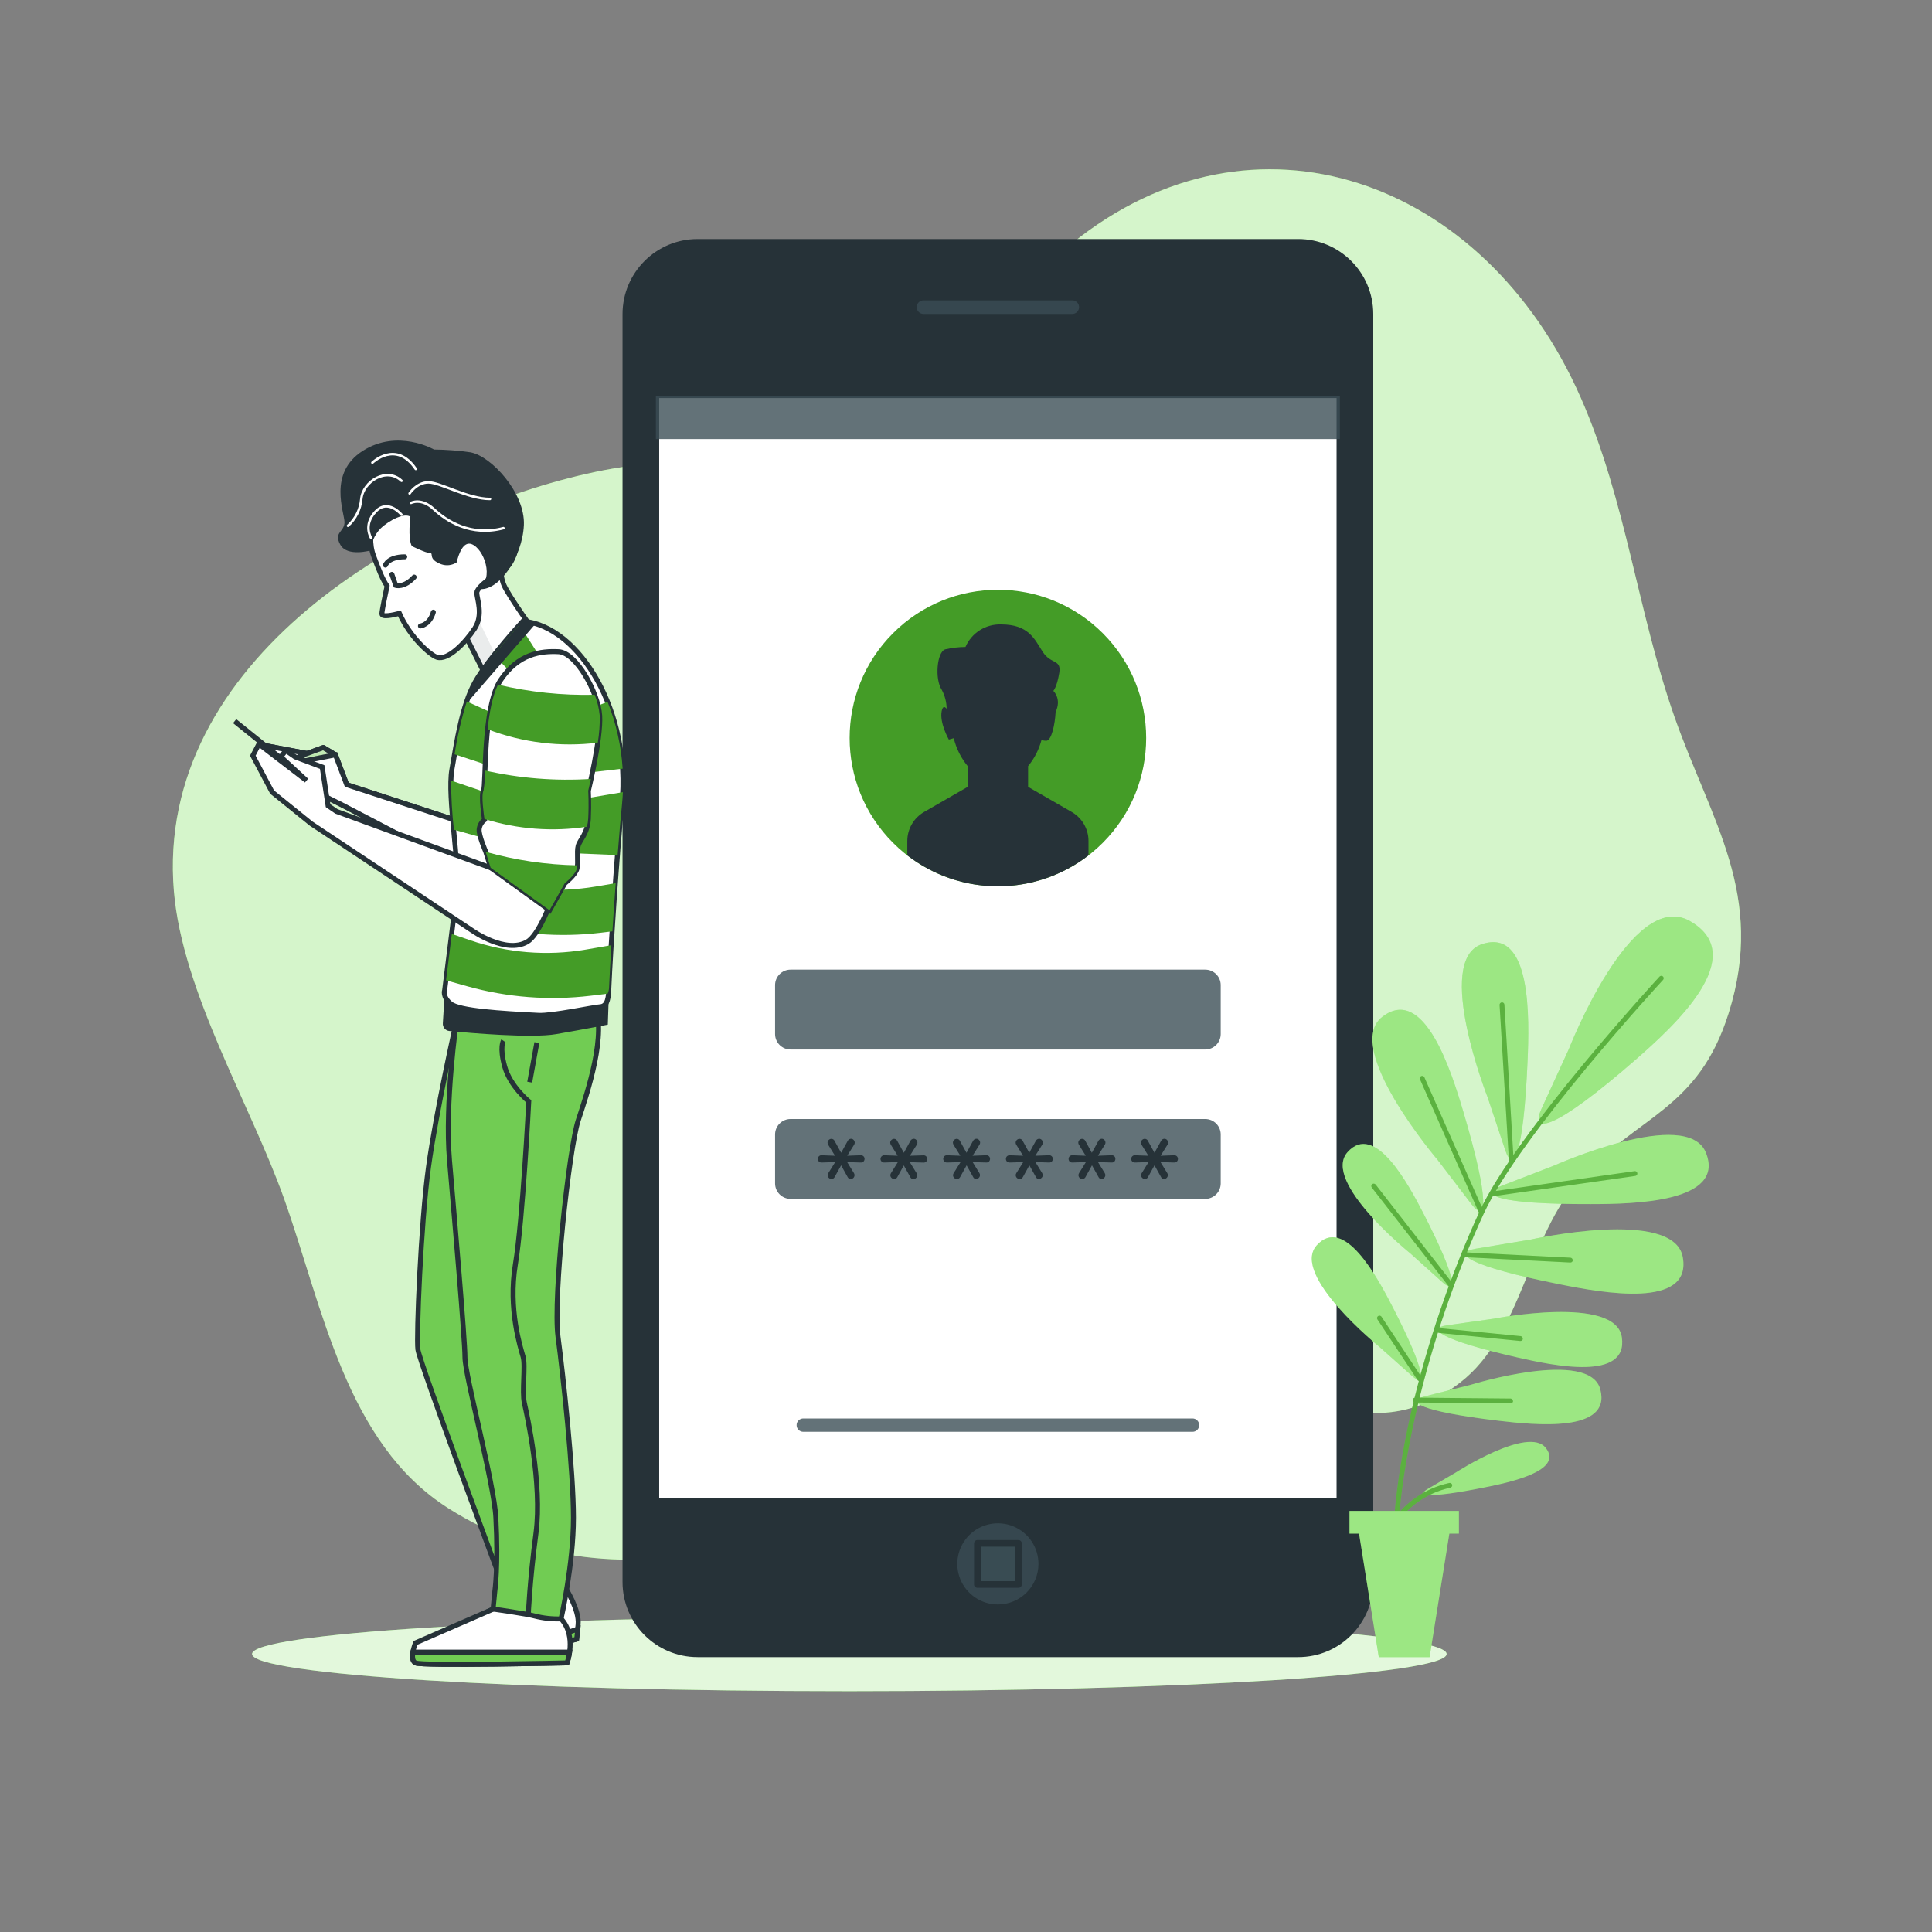<svg width="390" height="390" viewBox="0 0 390 390" fill="none" xmlns="http://www.w3.org/2000/svg">
<rect x="0" y="0" width="390" height="390" fill="#808080" stroke="none"/>
<path d="M319.121 80.34C299.715 36.091 253.133 19.43 216.38 49.14C202.028 60.731 193.073 79.178 175.5 86.58C159.011 93.522 138.122 91.478 120.292 95.238C82.321 103.194 31.2 133.38 35.1 179.891C36.808 200.265 50.552 222.893 57.346 241.956C65.146 263.89 69.826 291.33 90.472 304.442C125.869 326.953 168.566 308.552 200.452 290.402C217.612 280.644 227.058 274.646 245.536 277.992C262.642 281.112 278.047 292.032 294.762 279.076C307.312 269.35 308.35 249.639 318.887 238.064C330.759 225.022 342.794 224.078 348.964 204.477C356.444 180.695 345.423 165.836 337.974 144.589C330.525 123.341 328.263 101.158 319.121 80.34Z" fill="#72DD4F"/>
<g opacity="0.7">
<path d="M319.121 80.34C299.715 36.091 253.133 19.43 216.38 49.14C202.028 60.731 193.073 79.178 175.5 86.58C159.011 93.522 138.122 91.478 120.292 95.238C82.321 103.194 31.2 133.38 35.1 179.891C36.808 200.265 50.552 222.893 57.346 241.956C65.146 263.89 69.826 291.33 90.472 304.442C125.869 326.953 168.566 308.552 200.452 290.402C217.612 280.644 227.058 274.646 245.536 277.992C262.642 281.112 278.047 292.032 294.762 279.076C307.312 269.35 308.35 249.639 318.887 238.064C330.759 225.022 342.794 224.078 348.964 204.477C356.444 180.695 345.423 165.836 337.974 144.589C330.525 123.341 328.263 101.158 319.121 80.34Z" fill="white"/>
</g>
<path d="M171.452 341.39C238.042 341.39 292.024 338.027 292.024 333.879C292.024 329.731 238.042 326.368 171.452 326.368C104.861 326.368 50.879 329.731 50.879 333.879C50.879 338.027 104.861 341.39 171.452 341.39Z" fill="#72DD4F"/>
<path opacity="0.8" d="M171.452 341.39C238.042 341.39 292.024 338.027 292.024 333.879C292.024 329.731 238.042 326.368 171.452 326.368C104.861 326.368 50.879 329.731 50.879 333.879C50.879 338.027 104.861 341.39 171.452 341.39Z" fill="white"/>
<path d="M262.057 48.251H140.821C132.451 48.251 125.666 55.036 125.666 63.406V319.355C125.666 327.726 132.451 334.511 140.821 334.511H262.057C270.427 334.511 277.212 327.726 277.212 319.355V63.406C277.212 55.036 270.427 48.251 262.057 48.251Z" fill="#263238"/>
<path d="M270.473 79.685H132.397V303.077H270.473V79.685Z" fill="white" stroke="#263238" stroke-width="1.337" stroke-miterlimit="10"/>
<path d="M222.601 170.143C234.289 158.455 234.289 139.505 222.601 127.817C210.914 116.13 191.964 116.13 180.276 127.817C168.588 139.505 168.588 158.455 180.276 170.143C191.964 181.831 210.914 181.831 222.601 170.143Z" fill="#449C27"/>
<path d="M240.731 289.029H162.154C161.977 289.03 161.802 288.996 161.638 288.929C161.475 288.862 161.326 288.764 161.2 288.639C161.075 288.514 160.976 288.366 160.908 288.203C160.84 288.039 160.805 287.864 160.805 287.687C160.804 287.51 160.838 287.334 160.905 287.17C160.973 287.006 161.072 286.856 161.198 286.731C161.323 286.605 161.472 286.506 161.637 286.439C161.801 286.371 161.977 286.337 162.154 286.338H240.731C240.908 286.338 241.083 286.373 241.247 286.441C241.41 286.509 241.558 286.608 241.683 286.734C241.807 286.859 241.906 287.008 241.973 287.172C242.04 287.335 242.074 287.511 242.073 287.687C242.073 288.043 241.932 288.384 241.68 288.636C241.428 288.888 241.087 289.029 240.731 289.029Z" fill="#3B4D55" fill-opacity="0.79"/>
<path d="M243.29 195.733H159.588C157.861 195.733 156.46 197.134 156.46 198.861V208.728C156.46 210.456 157.861 211.856 159.588 211.856H243.29C245.017 211.856 246.418 210.456 246.418 208.728V198.861C246.418 197.134 245.017 195.733 243.29 195.733Z" fill="#3B4D55" fill-opacity="0.79"/>
<path d="M243.29 225.888H159.588C157.861 225.888 156.46 227.288 156.46 229.016V238.883C156.46 240.61 157.861 242.011 159.588 242.011H243.29C245.017 242.011 246.418 240.61 246.418 238.883V229.016C246.418 227.288 245.017 225.888 243.29 225.888Z" fill="#3B4D55" fill-opacity="0.79"/>
<path d="M216.341 163.909L207.535 158.839V154.651C208.81 153.108 209.733 151.306 210.241 149.37C210.544 149.478 210.863 149.533 211.185 149.534C212.277 149.534 212.971 146.149 213.088 143.731C214.36 141.04 212.628 139.464 212.628 139.464C212.628 139.464 213.346 138.746 213.821 135.868C214.297 132.99 212.144 134.191 210.467 131.555C208.79 128.918 207.589 126.048 202.082 126.048C200.565 125.998 199.068 126.406 197.785 127.218C196.503 128.031 195.494 129.21 194.891 130.603C193.52 130.608 192.154 130.768 190.819 131.079C189.134 131.555 188.659 137.069 190.094 139.23C190.736 140.411 191.079 141.731 191.092 143.075C190.71 142.607 190.312 142.483 190.094 143.543C189.618 145.938 191.537 149.292 191.537 149.292L192.527 149.011C193.026 151.08 193.989 153.009 195.343 154.651V158.839L186.537 163.909C185.509 164.503 184.654 165.357 184.06 166.385C183.466 167.413 183.153 168.58 183.152 169.767V172.669C188.389 176.715 194.821 178.91 201.439 178.91C208.057 178.91 214.489 176.715 219.726 172.669V169.767C219.727 168.579 219.414 167.412 218.82 166.384C218.225 165.355 217.37 164.502 216.341 163.909Z" fill="#263238"/>
<path d="M167.856 238.001C167.654 237.999 167.461 237.917 167.318 237.775C167.241 237.707 167.18 237.622 167.138 237.528C167.096 237.434 167.075 237.332 167.076 237.229C167.078 237.089 167.119 236.951 167.193 236.831L168.597 234.585L165.859 234.671C165.756 234.677 165.653 234.662 165.556 234.626C165.459 234.589 165.371 234.533 165.298 234.46C165.17 234.317 165.1 234.133 165.1 233.942C165.1 233.75 165.17 233.566 165.298 233.423C165.369 233.347 165.457 233.289 165.554 233.251C165.651 233.213 165.755 233.197 165.859 233.204L168.558 233.306L167.17 231.067C167.094 230.945 167.054 230.805 167.053 230.662C167.052 230.559 167.073 230.457 167.115 230.363C167.156 230.268 167.218 230.184 167.294 230.116C167.438 229.973 167.631 229.892 167.833 229.889C167.965 229.89 168.095 229.929 168.207 230.001C168.319 230.072 168.408 230.175 168.464 230.295L169.798 232.705L171.116 230.311C171.179 230.183 171.275 230.075 171.395 229.998C171.514 229.921 171.653 229.878 171.795 229.874C171.894 229.874 171.991 229.896 172.081 229.936C172.171 229.976 172.251 230.035 172.318 230.108C172.461 230.256 172.539 230.455 172.536 230.662C172.536 230.796 172.501 230.927 172.435 231.044L171.023 233.306L173.761 233.204C173.864 233.197 173.969 233.213 174.066 233.251C174.163 233.289 174.25 233.347 174.322 233.423C174.455 233.561 174.528 233.746 174.525 233.938C174.524 234.131 174.452 234.317 174.322 234.46C174.249 234.533 174.161 234.589 174.064 234.626C173.967 234.662 173.864 234.677 173.761 234.671L171.007 234.585L172.38 236.808C172.457 236.932 172.497 237.075 172.497 237.221C172.497 237.428 172.415 237.627 172.269 237.773C172.122 237.919 171.924 238.001 171.717 238.001C171.583 238 171.453 237.959 171.342 237.884C171.231 237.809 171.145 237.704 171.093 237.58L169.79 235.24L168.496 237.58C168.438 237.703 168.348 237.807 168.235 237.881C168.122 237.955 167.991 237.997 167.856 238.001Z" fill="#263238"/>
<path d="M180.508 238.001C180.306 237.999 180.113 237.917 179.969 237.775C179.893 237.707 179.831 237.622 179.79 237.528C179.748 237.434 179.727 237.332 179.728 237.229C179.73 237.089 179.77 236.951 179.845 236.831L181.249 234.585L178.519 234.671C178.414 234.676 178.31 234.659 178.213 234.623C178.115 234.587 178.025 234.532 177.949 234.46C177.846 234.353 177.777 234.218 177.751 234.071C177.726 233.925 177.745 233.774 177.806 233.639C177.868 233.503 177.969 233.389 178.096 233.312C178.223 233.234 178.37 233.197 178.519 233.204L181.21 233.306L179.821 231.067C179.746 230.945 179.705 230.805 179.704 230.662C179.703 230.559 179.725 230.457 179.766 230.363C179.808 230.268 179.869 230.184 179.946 230.116C180.089 229.973 180.282 229.892 180.484 229.889C180.617 229.89 180.747 229.929 180.859 230.001C180.971 230.072 181.06 230.175 181.116 230.295L182.45 232.705L183.768 230.311C183.831 230.183 183.927 230.075 184.046 229.998C184.166 229.921 184.304 229.878 184.447 229.874C184.545 229.873 184.643 229.894 184.733 229.934C184.823 229.975 184.904 230.034 184.969 230.108C185.041 230.181 185.099 230.267 185.137 230.362C185.176 230.457 185.196 230.559 185.195 230.662C185.193 230.796 185.155 230.928 185.086 231.044L183.674 233.306L186.42 233.22C186.523 233.213 186.626 233.229 186.721 233.267C186.817 233.305 186.903 233.363 186.974 233.438C187.107 233.577 187.18 233.762 187.177 233.953C187.176 234.147 187.104 234.333 186.974 234.476C186.902 234.548 186.815 234.605 186.72 234.641C186.624 234.677 186.522 234.693 186.42 234.686L183.659 234.601L185.032 236.824C185.109 236.948 185.149 237.091 185.149 237.237C185.149 237.444 185.066 237.642 184.92 237.789C184.774 237.935 184.575 238.017 184.369 238.017C184.235 238.015 184.105 237.974 183.994 237.9C183.883 237.825 183.796 237.719 183.745 237.596L182.442 235.256L181.147 237.596C181.088 237.715 180.997 237.816 180.884 237.888C180.771 237.959 180.641 237.998 180.508 238.001Z" fill="#263238"/>
<path d="M193.167 238.001C192.962 238.001 192.766 237.919 192.621 237.775C192.544 237.707 192.483 237.622 192.441 237.528C192.4 237.434 192.378 237.332 192.379 237.229C192.382 237.089 192.422 236.951 192.496 236.831L193.9 234.585L191.17 234.671C191.023 234.677 190.878 234.639 190.752 234.562C190.627 234.485 190.528 234.372 190.466 234.238C190.405 234.104 190.386 233.955 190.409 233.81C190.433 233.665 190.5 233.53 190.601 233.423C190.674 233.348 190.763 233.289 190.862 233.252C190.96 233.214 191.065 233.198 191.17 233.204L193.861 233.306L192.473 231.067C192.397 230.945 192.357 230.805 192.356 230.662C192.358 230.559 192.381 230.458 192.422 230.365C192.464 230.271 192.523 230.186 192.598 230.116C192.743 229.972 192.939 229.89 193.144 229.889C193.275 229.892 193.403 229.931 193.514 230.003C193.624 230.074 193.712 230.176 193.768 230.295L195.101 232.705L196.42 230.311C196.482 230.183 196.578 230.075 196.698 229.998C196.818 229.921 196.956 229.878 197.098 229.874C197.197 229.873 197.295 229.894 197.385 229.934C197.475 229.975 197.555 230.034 197.621 230.108C197.693 230.181 197.75 230.267 197.789 230.362C197.828 230.457 197.848 230.559 197.847 230.662C197.844 230.796 197.807 230.928 197.738 231.044L196.326 233.306L199.072 233.204C199.172 233.194 199.274 233.206 199.37 233.239C199.467 233.271 199.554 233.324 199.628 233.394C199.702 233.463 199.761 233.548 199.799 233.641C199.837 233.735 199.855 233.836 199.852 233.938C199.853 234.13 199.784 234.316 199.657 234.46C199.583 234.533 199.495 234.589 199.398 234.626C199.301 234.662 199.198 234.677 199.095 234.671L196.342 234.585L197.707 236.808C197.783 236.932 197.824 237.075 197.824 237.221C197.821 237.324 197.798 237.425 197.757 237.519C197.715 237.612 197.656 237.697 197.582 237.767C197.514 237.84 197.432 237.899 197.341 237.939C197.249 237.979 197.151 238.001 197.051 238.001C196.919 237.999 196.79 237.958 196.68 237.883C196.571 237.808 196.485 237.703 196.435 237.58L195.125 235.24L193.83 237.58C193.772 237.707 193.678 237.814 193.56 237.888C193.443 237.963 193.306 238.002 193.167 238.001Z" fill="#263238"/>
<path d="M205.819 238.001C205.614 238.001 205.418 237.919 205.273 237.775C205.126 237.631 205.042 237.435 205.039 237.229C205.036 237.089 205.074 236.951 205.148 236.831L206.552 234.585L203.822 234.671C203.718 234.676 203.614 234.659 203.516 234.623C203.418 234.587 203.328 234.532 203.252 234.46C203.125 234.317 203.055 234.133 203.055 233.942C203.055 233.75 203.125 233.566 203.252 233.423C203.328 233.35 203.417 233.293 203.515 233.256C203.613 233.218 203.717 233.201 203.822 233.204L206.521 233.306L205.14 231.067C205.064 230.945 205.024 230.805 205.023 230.662C205.025 230.559 205.048 230.458 205.09 230.365C205.131 230.271 205.191 230.186 205.265 230.116C205.41 229.972 205.606 229.89 205.811 229.889C205.944 229.89 206.074 229.929 206.185 230.001C206.297 230.072 206.386 230.175 206.443 230.295L207.769 232.705L209.087 230.311C209.149 230.183 209.246 230.075 209.365 229.998C209.485 229.921 209.623 229.878 209.765 229.874C209.864 229.873 209.962 229.894 210.052 229.934C210.142 229.975 210.223 230.034 210.288 230.108C210.36 230.181 210.417 230.267 210.456 230.362C210.495 230.457 210.515 230.559 210.514 230.662C210.511 230.796 210.474 230.928 210.405 231.044L208.993 233.306L211.739 233.204C211.84 233.194 211.942 233.206 212.038 233.239C212.134 233.271 212.222 233.324 212.296 233.394C212.37 233.463 212.428 233.548 212.466 233.641C212.505 233.735 212.523 233.836 212.519 233.938C212.52 234.13 212.451 234.316 212.324 234.46C212.25 234.533 212.162 234.589 212.066 234.626C211.969 234.662 211.865 234.677 211.762 234.671L209.009 234.585L210.374 236.808C210.451 236.932 210.491 237.075 210.491 237.221C210.492 237.324 210.47 237.426 210.429 237.52C210.387 237.615 210.326 237.699 210.249 237.767C210.181 237.84 210.099 237.899 210.008 237.939C209.917 237.979 209.818 238.001 209.719 238.001C209.586 237.999 209.457 237.958 209.347 237.883C209.238 237.808 209.153 237.703 209.102 237.58L207.792 235.24L206.497 237.58C206.438 237.709 206.342 237.818 206.221 237.893C206.1 237.968 205.961 238.005 205.819 238.001Z" fill="#263238"/>
<path d="M218.47 238.001C218.266 238.001 218.069 237.919 217.924 237.775C217.803 237.653 217.726 237.494 217.705 237.323C217.684 237.153 217.72 236.98 217.807 236.831L219.203 234.585L216.473 234.671C216.369 234.676 216.265 234.659 216.167 234.623C216.07 234.587 215.98 234.532 215.904 234.46C215.777 234.317 215.706 234.133 215.706 233.942C215.706 233.75 215.777 233.566 215.904 233.423C215.979 233.35 216.069 233.293 216.166 233.256C216.264 233.218 216.369 233.201 216.473 233.204L219.172 233.306L217.784 231.067C217.708 230.945 217.668 230.805 217.667 230.662C217.67 230.456 217.754 230.26 217.901 230.116C218.046 229.972 218.242 229.89 218.447 229.889C218.58 229.89 218.71 229.929 218.821 230.001C218.933 230.073 219.022 230.175 219.079 230.295L220.405 232.705L221.723 230.311C221.785 230.183 221.882 230.075 222.001 229.998C222.121 229.921 222.259 229.878 222.401 229.874C222.501 229.873 222.6 229.894 222.692 229.934C222.783 229.975 222.865 230.034 222.932 230.108C223.075 230.256 223.153 230.455 223.15 230.662C223.147 230.796 223.11 230.928 223.041 231.044L221.629 233.306L224.375 233.204C224.476 233.194 224.578 233.206 224.674 233.239C224.77 233.271 224.858 233.324 224.932 233.394C225.006 233.463 225.064 233.548 225.102 233.641C225.141 233.735 225.159 233.836 225.155 233.938C225.156 234.13 225.087 234.316 224.96 234.46C224.886 234.533 224.798 234.589 224.701 234.626C224.605 234.662 224.501 234.677 224.398 234.671L221.645 234.585L223.01 236.808C223.087 236.932 223.127 237.075 223.127 237.221C223.127 237.324 223.106 237.426 223.065 237.52C223.023 237.615 222.962 237.699 222.885 237.767C222.817 237.84 222.735 237.899 222.644 237.939C222.553 237.979 222.454 238.001 222.355 238.001C222.222 237.999 222.093 237.958 221.983 237.883C221.874 237.808 221.789 237.703 221.738 237.58L220.428 235.24L219.133 237.58C219.075 237.707 218.981 237.814 218.864 237.888C218.746 237.963 218.609 238.002 218.47 238.001Z" fill="#263238"/>
<path d="M231.122 238.001C230.92 237.999 230.727 237.917 230.584 237.775C230.507 237.707 230.446 237.622 230.404 237.528C230.362 237.434 230.341 237.332 230.342 237.229C230.344 237.089 230.385 236.951 230.459 236.831L231.855 234.585L229.125 234.671C229.025 234.678 228.924 234.665 228.829 234.631C228.734 234.598 228.647 234.545 228.573 234.476C228.5 234.407 228.442 234.324 228.403 234.231C228.363 234.138 228.344 234.038 228.345 233.938C228.344 233.842 228.363 233.748 228.399 233.659C228.435 233.571 228.488 233.491 228.556 233.423C228.627 233.347 228.715 233.289 228.812 233.251C228.909 233.213 229.013 233.197 229.117 233.204L231.816 233.306L230.428 231.067C230.352 230.945 230.312 230.805 230.311 230.662C230.313 230.456 230.398 230.26 230.545 230.116C230.69 229.972 230.886 229.89 231.091 229.889C231.223 229.89 231.353 229.929 231.465 230.001C231.577 230.073 231.666 230.175 231.722 230.295L233.048 232.705L234.374 230.311C234.436 230.184 234.531 230.077 234.649 230C234.768 229.923 234.904 229.879 235.045 229.874C235.145 229.873 235.244 229.894 235.335 229.934C235.427 229.975 235.509 230.034 235.576 230.108C235.719 230.256 235.797 230.455 235.794 230.662C235.794 230.796 235.759 230.927 235.693 231.044L234.281 233.306L237.019 233.204C237.122 233.197 237.227 233.213 237.324 233.251C237.421 233.289 237.508 233.347 237.58 233.423C237.713 233.561 237.786 233.746 237.783 233.938C237.782 234.131 237.71 234.317 237.58 234.46C237.507 234.533 237.419 234.589 237.322 234.626C237.225 234.662 237.122 234.677 237.019 234.671L234.265 234.585L235.63 236.808C235.707 236.932 235.748 237.075 235.747 237.221C235.744 237.427 235.66 237.623 235.513 237.767C235.371 237.913 235.178 237.996 234.975 238.001C234.842 237.999 234.713 237.958 234.604 237.883C234.494 237.808 234.409 237.703 234.359 237.58L233.048 235.24L231.754 237.58C231.697 237.702 231.609 237.806 231.497 237.88C231.386 237.954 231.256 237.996 231.122 238.001Z" fill="#263238"/>
<g style="mix-blend-mode:multiply">
<path d="M270.473 79.981H132.397V88.631H270.473V79.981Z" fill="#3B4D55" fill-opacity="0.79"/>
</g>
<path d="M216.45 64.046H186.42C185.878 64.046 185.358 63.831 184.975 63.447C184.592 63.064 184.376 62.544 184.376 62.002C184.376 61.46 184.592 60.94 184.975 60.557C185.358 60.174 185.878 59.959 186.42 59.959H216.45C216.992 59.959 217.512 60.174 217.895 60.557C218.278 60.94 218.494 61.46 218.494 62.002C218.494 62.544 218.278 63.064 217.895 63.447C217.512 63.831 216.992 64.046 216.45 64.046Z" fill="#3B4D55" fill-opacity="0.79" stroke="#263238" stroke-width="1.337" stroke-linecap="round" stroke-linejoin="round"/>
<path d="M209.625 315.697C209.627 314.077 209.147 312.492 208.248 311.144C207.349 309.796 206.07 308.745 204.573 308.124C203.076 307.504 201.429 307.341 199.839 307.656C198.25 307.972 196.79 308.752 195.644 309.898C194.498 311.044 193.718 312.504 193.402 314.094C193.086 315.683 193.249 317.33 193.87 318.827C194.491 320.324 195.542 321.603 196.89 322.502C198.238 323.402 199.822 323.881 201.443 323.879C203.612 323.877 205.692 323.015 207.226 321.481C208.76 319.947 209.623 317.867 209.625 315.697Z" fill="#3B4D55" fill-opacity="0.79"/>
<path d="M205.592 311.548H197.293V319.847H205.592V311.548Z" fill="#3B4D55" fill-opacity="0.79" stroke="#263238" stroke-width="1.337" stroke-linecap="round" stroke-linejoin="round"/>
<path d="M300.3 221.52C300.3 221.52 289.427 193.892 299.107 190.609C309.184 187.184 308.74 205.429 308.35 214.321C307.531 233.321 305.432 236.855 303.865 232.214L300.3 221.52ZM297.032 243.071C300.019 246.971 300.862 242.931 295.472 224.687C292.945 216.107 287.453 198.752 279.029 205.265C270.941 211.505 290.191 234.125 290.191 234.125L297.032 243.071ZM291.26 258.905C294.107 261.433 294.161 258.242 287.399 245.068C284.224 238.898 277.508 226.411 272.009 232.588C266.729 238.547 284.723 253.032 284.723 253.032L291.26 258.905ZM285.02 277.735C287.867 280.27 287.921 277.072 281.159 263.905C277.984 257.735 271.268 245.24 265.769 251.425C260.52 257.4 278.46 271.885 278.46 271.885L285.02 277.735ZM303.038 239.405C298.483 241.184 302.102 243.118 321.126 243.064C330.049 243.064 348.27 242.658 344.386 232.744C340.665 223.22 313.568 235.349 313.568 235.349L303.038 239.405ZM297.851 252.073C293.03 252.907 296.197 255.528 314.855 259.256C323.599 261.011 341.531 264.248 339.698 253.796C337.943 243.719 308.974 250.224 308.974 250.224L297.851 252.073ZM292.048 267.54C287.945 268.133 290.566 270.418 306.251 274.006C313.607 275.691 328.7 278.85 327.389 269.935C326.141 261.355 301.493 266.206 301.493 266.206L292.048 267.54ZM287.641 281.869C283.624 282.89 286.471 284.887 302.461 286.79C309.949 287.68 325.291 289.224 323.053 280.496C320.892 272.119 296.899 279.536 296.899 279.536L287.641 281.869ZM311.15 223.86C308.81 229.102 313.669 228.306 330.19 213.892C337.927 207.129 353.449 192.98 341.156 185.936C329.355 179.166 316.664 211.832 316.664 211.832L311.15 223.86ZM288.249 300.534C285.776 301.977 288.202 302.539 299.543 300.277C304.863 299.224 315.682 296.884 312.023 292.266C308.482 287.82 293.974 297.18 293.974 297.18L288.249 300.534Z" fill="#72DD4F"/>
<path opacity="0.3" d="M300.3 221.52C300.3 221.52 289.427 193.892 299.107 190.609C309.184 187.184 308.74 205.429 308.35 214.321C307.531 233.321 305.432 236.855 303.865 232.214L300.3 221.52ZM297.032 243.071C300.019 246.971 300.862 242.931 295.472 224.687C292.945 216.107 287.453 198.752 279.029 205.265C270.941 211.505 290.191 234.125 290.191 234.125L297.032 243.071ZM291.26 258.905C294.107 261.433 294.161 258.242 287.399 245.068C284.224 238.898 277.508 226.411 272.009 232.588C266.729 238.547 284.723 253.032 284.723 253.032L291.26 258.905ZM285.02 277.735C287.867 280.27 287.921 277.072 281.159 263.905C277.984 257.735 271.268 245.24 265.769 251.425C260.52 257.4 278.46 271.885 278.46 271.885L285.02 277.735ZM303.038 239.405C298.483 241.184 302.102 243.118 321.126 243.064C330.049 243.064 348.27 242.658 344.386 232.744C340.665 223.22 313.568 235.349 313.568 235.349L303.038 239.405ZM297.851 252.073C293.03 252.907 296.197 255.528 314.855 259.256C323.599 261.011 341.531 264.248 339.698 253.796C337.943 243.719 308.974 250.224 308.974 250.224L297.851 252.073ZM292.048 267.54C287.945 268.133 290.566 270.418 306.251 274.006C313.607 275.691 328.7 278.85 327.389 269.935C326.141 261.355 301.493 266.206 301.493 266.206L292.048 267.54ZM287.641 281.869C283.624 282.89 286.471 284.887 302.461 286.79C309.949 287.68 325.291 289.224 323.053 280.496C320.892 272.119 296.899 279.536 296.899 279.536L287.641 281.869ZM311.15 223.86C308.81 229.102 313.669 228.306 330.19 213.892C337.927 207.129 353.449 192.98 341.156 185.936C329.355 179.166 316.664 211.832 316.664 211.832L311.15 223.86ZM288.249 300.534C285.776 301.977 288.202 302.539 299.543 300.277C304.863 299.224 315.682 296.884 312.023 292.266C308.482 287.82 293.974 297.18 293.974 297.18L288.249 300.534Z" fill="white"/>
<path d="M305.097 234.382L303.202 202.847L305.097 234.382ZM299.099 244.787L287.118 217.667L299.099 244.787ZM330.018 236.902L301.306 241.02L330.018 236.902ZM292.89 259.405L277.345 239.46L292.89 259.405ZM295.62 253.289L317.039 254.366L295.62 253.289ZM290.55 268.585L306.93 270.208L290.55 268.585ZM286.595 278.304L278.46 266.066L286.595 278.304ZM285.659 282.625L304.918 282.805L285.659 282.625ZM281.759 318.755C281.888 318.745 282.008 318.684 282.093 318.587C282.178 318.489 282.22 318.361 282.212 318.232C280.987 299.84 288.101 269.716 299.512 244.99C306.805 229.187 335.392 198.128 335.696 197.816C335.788 197.724 335.84 197.599 335.84 197.469C335.84 197.339 335.788 197.214 335.696 197.122C335.651 197.076 335.598 197.04 335.539 197.016C335.48 196.991 335.417 196.979 335.353 196.979C335.289 196.979 335.226 196.991 335.167 197.016C335.108 197.04 335.055 197.076 335.01 197.122C334.721 197.434 306.017 228.61 298.662 244.553C287.04 269.88 280.02 299.458 281.268 318.295C281.278 318.419 281.334 318.535 281.424 318.62C281.515 318.705 281.635 318.753 281.759 318.755ZM305.089 234.866C305.218 234.858 305.339 234.799 305.425 234.703C305.511 234.607 305.556 234.48 305.549 234.351L303.685 202.8C303.682 202.736 303.666 202.673 303.639 202.615C303.611 202.557 303.572 202.505 303.524 202.462C303.476 202.419 303.42 202.386 303.36 202.365C303.299 202.344 303.235 202.336 303.17 202.34C303.041 202.348 302.921 202.406 302.835 202.503C302.748 202.599 302.704 202.726 302.71 202.855L304.606 234.39C304.612 234.514 304.665 234.631 304.755 234.717C304.845 234.803 304.965 234.85 305.089 234.85V234.866ZM299.27 245.232C299.387 245.179 299.479 245.083 299.525 244.963C299.572 244.844 299.57 244.711 299.52 244.592L287.531 217.472C287.48 217.354 287.383 217.261 287.263 217.215C287.143 217.168 287.01 217.171 286.892 217.222C286.774 217.274 286.681 217.37 286.635 217.49C286.588 217.61 286.59 217.744 286.642 217.862L298.623 244.982C298.661 245.069 298.723 245.144 298.801 245.196C298.88 245.249 298.973 245.278 299.068 245.279C299.148 245.283 299.229 245.267 299.302 245.232H299.27ZM301.345 241.488L330.041 237.385C330.111 237.384 330.179 237.368 330.242 237.338C330.304 237.308 330.36 237.266 330.405 237.213C330.45 237.16 330.483 237.099 330.503 237.032C330.522 236.966 330.527 236.896 330.518 236.827C330.509 236.759 330.485 236.693 330.448 236.634C330.411 236.575 330.363 236.525 330.305 236.486C330.248 236.447 330.183 236.421 330.114 236.41C330.046 236.398 329.976 236.401 329.909 236.418L301.213 240.521C301.084 240.529 300.965 240.588 300.88 240.685C300.795 240.781 300.752 240.907 300.76 241.036C300.768 241.164 300.827 241.284 300.924 241.368C301.02 241.453 301.147 241.496 301.275 241.488H301.345ZM293.163 259.795C293.265 259.715 293.331 259.598 293.347 259.469C293.363 259.341 293.328 259.211 293.249 259.108L277.696 239.125C277.616 239.021 277.498 238.954 277.369 238.937C277.24 238.92 277.109 238.955 277.005 239.035C276.902 239.115 276.834 239.232 276.817 239.362C276.801 239.491 276.836 239.622 276.916 239.725L292.5 259.74C292.545 259.798 292.603 259.846 292.669 259.878C292.736 259.91 292.808 259.927 292.882 259.927C292.999 259.921 293.109 259.874 293.194 259.795H293.163ZM317.468 254.389C317.472 254.26 317.425 254.135 317.338 254.04C317.25 253.945 317.129 253.888 317 253.882L295.62 252.798C295.5 252.806 295.387 252.858 295.303 252.944C295.218 253.03 295.169 253.144 295.163 253.265C295.157 253.385 295.196 253.503 295.271 253.597C295.347 253.691 295.454 253.753 295.573 253.773L316.992 254.857C317.121 254.861 317.247 254.815 317.341 254.727C317.436 254.64 317.493 254.518 317.499 254.389H317.468ZM307.382 270.254C307.39 270.19 307.385 270.125 307.367 270.063C307.349 270.001 307.318 269.943 307.278 269.893C307.237 269.843 307.187 269.801 307.13 269.771C307.072 269.741 307.01 269.722 306.946 269.716L290.566 268.102C290.502 268.095 290.438 268.101 290.377 268.12C290.316 268.138 290.259 268.169 290.209 268.209C290.16 268.25 290.119 268.3 290.089 268.357C290.059 268.413 290.041 268.475 290.035 268.538C290.024 268.666 290.064 268.794 290.145 268.893C290.227 268.992 290.344 269.055 290.472 269.069L306.852 270.691H306.899C307.025 270.7 307.149 270.659 307.245 270.578C307.341 270.496 307.402 270.38 307.414 270.254H307.382ZM286.829 278.71C286.938 278.638 287.013 278.526 287.04 278.399C287.066 278.272 287.041 278.14 286.97 278.031L278.873 265.793C278.799 265.687 278.687 265.615 278.561 265.59C278.434 265.565 278.303 265.59 278.195 265.66C278.086 265.732 278.011 265.843 277.985 265.971C277.958 266.098 277.983 266.23 278.054 266.339L286.151 278.577C286.197 278.644 286.259 278.699 286.331 278.737C286.403 278.775 286.483 278.795 286.564 278.795C286.67 278.801 286.774 278.771 286.861 278.71H286.829ZM305.409 282.805C305.407 282.676 305.356 282.554 305.266 282.462C305.176 282.371 305.054 282.317 304.925 282.313L285.667 282.134C285.539 282.134 285.416 282.185 285.325 282.276C285.235 282.366 285.184 282.489 285.184 282.617C285.181 282.682 285.192 282.746 285.216 282.806C285.239 282.866 285.275 282.921 285.32 282.967C285.365 283.013 285.419 283.049 285.479 283.074C285.539 283.098 285.603 283.11 285.667 283.109L304.925 283.288C304.991 283.291 305.057 283.281 305.119 283.258C305.181 283.236 305.237 283.201 305.285 283.156C305.333 283.11 305.372 283.056 305.398 282.996C305.425 282.936 305.439 282.871 305.44 282.805H305.409ZM279.568 311.602C279.607 311.516 282.89 302.468 292.765 300.308C292.892 300.28 293.003 300.203 293.073 300.093C293.144 299.983 293.167 299.85 293.14 299.723C293.108 299.598 293.03 299.49 292.921 299.422C292.812 299.354 292.681 299.33 292.555 299.356C282.142 301.634 278.686 311.189 278.647 311.282C278.607 311.406 278.616 311.54 278.673 311.656C278.73 311.772 278.83 311.862 278.951 311.906H279.107C279.211 311.915 279.315 311.891 279.404 311.836C279.492 311.781 279.561 311.699 279.599 311.602H279.568ZM281.759 318.755C281.888 318.745 282.008 318.684 282.093 318.587C282.178 318.489 282.22 318.361 282.212 318.232C280.987 299.84 288.101 269.716 299.512 244.99C306.805 229.187 335.392 198.128 335.696 197.816C335.788 197.724 335.84 197.599 335.84 197.469C335.84 197.339 335.788 197.214 335.696 197.122C335.651 197.076 335.598 197.04 335.539 197.016C335.48 196.991 335.417 196.979 335.353 196.979C335.289 196.979 335.226 196.991 335.167 197.016C335.108 197.04 335.055 197.076 335.01 197.122C334.721 197.434 306.017 228.61 298.662 244.553C287.04 269.88 280.02 299.458 281.268 318.295C281.278 318.419 281.334 318.535 281.424 318.62C281.515 318.705 281.635 318.753 281.759 318.755ZM305.089 234.866C305.218 234.858 305.339 234.799 305.425 234.703C305.511 234.607 305.556 234.48 305.549 234.351L303.685 202.8C303.682 202.736 303.666 202.673 303.639 202.615C303.611 202.557 303.572 202.505 303.524 202.462C303.476 202.419 303.42 202.386 303.36 202.365C303.299 202.344 303.235 202.336 303.17 202.34C303.041 202.348 302.921 202.406 302.835 202.503C302.748 202.599 302.704 202.726 302.71 202.855L304.606 234.39C304.612 234.514 304.665 234.631 304.755 234.717C304.845 234.803 304.965 234.85 305.089 234.85V234.866ZM299.27 245.232C299.387 245.179 299.479 245.083 299.525 244.963C299.572 244.844 299.57 244.711 299.52 244.592L287.531 217.472C287.48 217.354 287.383 217.261 287.263 217.215C287.143 217.168 287.01 217.171 286.892 217.222C286.774 217.274 286.681 217.37 286.635 217.49C286.588 217.61 286.59 217.744 286.642 217.862L298.623 244.982C298.661 245.069 298.723 245.144 298.801 245.196C298.88 245.249 298.973 245.278 299.068 245.279C299.148 245.283 299.229 245.267 299.302 245.232H299.27ZM301.345 241.488L330.041 237.385C330.111 237.384 330.179 237.368 330.242 237.338C330.304 237.308 330.36 237.266 330.405 237.213C330.45 237.16 330.483 237.099 330.503 237.032C330.522 236.966 330.527 236.896 330.518 236.827C330.509 236.759 330.485 236.693 330.448 236.634C330.411 236.575 330.363 236.525 330.305 236.486C330.248 236.447 330.183 236.421 330.114 236.41C330.046 236.398 329.976 236.401 329.909 236.418L301.213 240.521C301.084 240.529 300.965 240.588 300.88 240.685C300.795 240.781 300.752 240.907 300.76 241.036C300.768 241.164 300.827 241.284 300.924 241.368C301.02 241.453 301.147 241.496 301.275 241.488H301.345ZM293.163 259.795C293.265 259.715 293.331 259.598 293.347 259.469C293.363 259.341 293.328 259.211 293.249 259.108L277.696 239.125C277.656 239.073 277.607 239.03 277.551 238.998C277.495 238.966 277.433 238.945 277.369 238.937C277.305 238.929 277.24 238.933 277.177 238.95C277.115 238.967 277.057 238.996 277.005 239.035C276.954 239.074 276.911 239.124 276.879 239.18C276.847 239.236 276.826 239.297 276.817 239.362C276.809 239.426 276.814 239.491 276.83 239.553C276.847 239.616 276.876 239.674 276.916 239.725L292.5 259.74C292.545 259.798 292.603 259.846 292.669 259.878C292.736 259.91 292.808 259.927 292.882 259.927C292.999 259.921 293.109 259.874 293.194 259.795H293.163ZM317.468 254.389C317.472 254.26 317.425 254.135 317.338 254.04C317.25 253.945 317.129 253.888 317 253.882L295.62 252.798C295.5 252.806 295.387 252.858 295.303 252.944C295.218 253.03 295.169 253.144 295.163 253.265C295.157 253.385 295.196 253.503 295.271 253.597C295.347 253.691 295.454 253.753 295.573 253.773L316.992 254.857C317.121 254.861 317.247 254.815 317.341 254.727C317.436 254.64 317.493 254.518 317.499 254.389H317.468ZM307.382 270.254C307.39 270.19 307.385 270.125 307.367 270.063C307.349 270.001 307.318 269.943 307.278 269.893C307.237 269.843 307.187 269.801 307.13 269.771C307.072 269.741 307.01 269.722 306.946 269.716L290.566 268.102C290.502 268.095 290.438 268.101 290.377 268.12C290.316 268.138 290.259 268.169 290.209 268.209C290.16 268.25 290.119 268.3 290.089 268.357C290.059 268.413 290.041 268.475 290.035 268.538C290.024 268.666 290.064 268.794 290.145 268.893C290.227 268.992 290.344 269.055 290.472 269.069L306.852 270.691H306.899C307.025 270.7 307.149 270.659 307.245 270.578C307.341 270.496 307.402 270.38 307.414 270.254H307.382ZM286.829 278.71C286.938 278.638 287.013 278.526 287.04 278.399C287.066 278.272 287.041 278.14 286.97 278.031L278.873 265.793C278.799 265.687 278.687 265.615 278.561 265.59C278.434 265.565 278.303 265.59 278.195 265.66C278.086 265.732 278.011 265.843 277.985 265.971C277.958 266.098 277.983 266.23 278.054 266.339L286.151 278.577C286.197 278.644 286.259 278.699 286.331 278.737C286.403 278.775 286.483 278.795 286.564 278.795C286.67 278.801 286.774 278.771 286.861 278.71H286.829ZM305.409 282.805C305.407 282.676 305.356 282.554 305.266 282.462C305.176 282.371 305.054 282.317 304.925 282.313L285.667 282.134C285.539 282.134 285.416 282.185 285.325 282.276C285.235 282.366 285.184 282.489 285.184 282.617C285.181 282.682 285.192 282.746 285.216 282.806C285.239 282.866 285.275 282.921 285.32 282.967C285.365 283.013 285.419 283.049 285.479 283.074C285.539 283.098 285.603 283.11 285.667 283.109L304.925 283.288C304.991 283.291 305.057 283.281 305.119 283.258C305.181 283.236 305.237 283.201 305.285 283.156C305.333 283.11 305.372 283.056 305.398 282.996C305.425 282.936 305.439 282.871 305.44 282.805H305.409ZM279.568 311.602C279.607 311.516 282.89 302.468 292.765 300.308C292.892 300.28 293.003 300.203 293.073 300.093C293.144 299.983 293.167 299.85 293.14 299.723C293.108 299.598 293.03 299.49 292.921 299.422C292.812 299.354 292.681 299.33 292.555 299.356C282.142 301.634 278.686 311.189 278.647 311.282C278.607 311.406 278.616 311.54 278.673 311.656C278.73 311.772 278.83 311.862 278.951 311.906H279.107C279.211 311.915 279.315 311.891 279.404 311.836C279.492 311.781 279.561 311.699 279.599 311.602H279.568Z" fill="#72DD4F"/>
<path opacity="0.2" d="M305.097 234.382L303.202 202.847L305.097 234.382ZM299.099 244.787L287.118 217.667L299.099 244.787ZM330.018 236.902L301.306 241.02L330.018 236.902ZM292.89 259.405L277.345 239.46L292.89 259.405ZM295.62 253.289L317.039 254.366L295.62 253.289ZM290.55 268.585L306.93 270.208L290.55 268.585ZM286.595 278.304L278.46 266.066L286.595 278.304ZM285.659 282.625L304.918 282.805L285.659 282.625ZM281.759 318.755C281.888 318.745 282.008 318.684 282.093 318.587C282.178 318.489 282.22 318.361 282.212 318.232C280.987 299.84 288.101 269.716 299.512 244.99C306.805 229.187 335.392 198.128 335.696 197.816C335.788 197.724 335.84 197.599 335.84 197.469C335.84 197.339 335.788 197.214 335.696 197.122C335.651 197.076 335.598 197.04 335.539 197.016C335.48 196.991 335.417 196.979 335.353 196.979C335.289 196.979 335.226 196.991 335.167 197.016C335.108 197.04 335.055 197.076 335.01 197.122C334.721 197.434 306.017 228.61 298.662 244.553C287.04 269.88 280.02 299.458 281.268 318.295C281.278 318.419 281.334 318.535 281.424 318.62C281.515 318.705 281.635 318.753 281.759 318.755ZM305.089 234.866C305.218 234.858 305.339 234.799 305.425 234.703C305.511 234.607 305.556 234.48 305.549 234.351L303.685 202.8C303.682 202.736 303.666 202.673 303.639 202.615C303.611 202.557 303.572 202.505 303.524 202.462C303.476 202.419 303.42 202.386 303.36 202.365C303.299 202.344 303.235 202.336 303.17 202.34C303.041 202.348 302.921 202.406 302.835 202.503C302.748 202.599 302.704 202.726 302.71 202.855L304.606 234.39C304.612 234.514 304.665 234.631 304.755 234.717C304.845 234.803 304.965 234.85 305.089 234.85V234.866ZM299.27 245.232C299.387 245.179 299.479 245.083 299.525 244.963C299.572 244.844 299.57 244.711 299.52 244.592L287.531 217.472C287.48 217.354 287.383 217.261 287.263 217.215C287.143 217.168 287.01 217.171 286.892 217.222C286.774 217.274 286.681 217.37 286.635 217.49C286.588 217.61 286.59 217.744 286.642 217.862L298.623 244.982C298.661 245.069 298.723 245.144 298.801 245.196C298.88 245.249 298.973 245.278 299.068 245.279C299.148 245.283 299.229 245.267 299.302 245.232H299.27ZM301.345 241.488L330.041 237.385C330.111 237.384 330.179 237.368 330.242 237.338C330.304 237.308 330.36 237.266 330.405 237.213C330.45 237.16 330.483 237.099 330.503 237.032C330.522 236.966 330.527 236.896 330.518 236.827C330.509 236.759 330.485 236.693 330.448 236.634C330.411 236.575 330.363 236.525 330.305 236.486C330.248 236.447 330.183 236.421 330.114 236.41C330.046 236.398 329.976 236.401 329.909 236.418L301.213 240.521C301.084 240.529 300.965 240.588 300.88 240.685C300.795 240.781 300.752 240.907 300.76 241.036C300.768 241.164 300.827 241.284 300.924 241.368C301.02 241.453 301.147 241.496 301.275 241.488H301.345ZM293.163 259.795C293.265 259.715 293.331 259.598 293.347 259.469C293.363 259.341 293.328 259.211 293.249 259.108L277.696 239.125C277.616 239.021 277.498 238.954 277.369 238.937C277.24 238.92 277.109 238.955 277.005 239.035C276.902 239.115 276.834 239.232 276.817 239.362C276.801 239.491 276.836 239.622 276.916 239.725L292.5 259.74C292.545 259.798 292.603 259.846 292.669 259.878C292.736 259.91 292.808 259.927 292.882 259.927C292.999 259.921 293.109 259.874 293.194 259.795H293.163ZM317.468 254.389C317.472 254.26 317.425 254.135 317.338 254.04C317.25 253.945 317.129 253.888 317 253.882L295.62 252.798C295.5 252.806 295.387 252.858 295.303 252.944C295.218 253.03 295.169 253.144 295.163 253.265C295.157 253.385 295.196 253.503 295.271 253.597C295.347 253.691 295.454 253.753 295.573 253.773L316.992 254.857C317.121 254.861 317.247 254.815 317.341 254.727C317.436 254.64 317.493 254.518 317.499 254.389H317.468ZM307.382 270.254C307.39 270.19 307.385 270.125 307.367 270.063C307.349 270.001 307.318 269.943 307.278 269.893C307.237 269.843 307.187 269.801 307.13 269.771C307.072 269.741 307.01 269.722 306.946 269.716L290.566 268.102C290.502 268.095 290.438 268.101 290.377 268.12C290.316 268.138 290.259 268.169 290.209 268.209C290.16 268.25 290.119 268.3 290.089 268.357C290.059 268.413 290.041 268.475 290.035 268.538C290.024 268.666 290.064 268.794 290.145 268.893C290.227 268.992 290.344 269.055 290.472 269.069L306.852 270.691H306.899C307.025 270.7 307.149 270.659 307.245 270.578C307.341 270.496 307.402 270.38 307.414 270.254H307.382ZM286.829 278.71C286.938 278.638 287.013 278.526 287.04 278.399C287.066 278.272 287.041 278.14 286.97 278.031L278.873 265.793C278.799 265.687 278.687 265.615 278.561 265.59C278.434 265.565 278.303 265.59 278.195 265.66C278.086 265.732 278.011 265.843 277.985 265.971C277.958 266.098 277.983 266.23 278.054 266.339L286.151 278.577C286.197 278.644 286.259 278.699 286.331 278.737C286.403 278.775 286.483 278.795 286.564 278.795C286.67 278.801 286.774 278.771 286.861 278.71H286.829ZM305.409 282.805C305.407 282.676 305.356 282.554 305.266 282.462C305.176 282.371 305.054 282.317 304.925 282.313L285.667 282.134C285.539 282.134 285.416 282.185 285.325 282.276C285.235 282.366 285.184 282.489 285.184 282.617C285.181 282.682 285.192 282.746 285.216 282.806C285.239 282.866 285.275 282.921 285.32 282.967C285.365 283.013 285.419 283.049 285.479 283.074C285.539 283.098 285.603 283.11 285.667 283.109L304.925 283.288C304.991 283.291 305.057 283.281 305.119 283.258C305.181 283.236 305.237 283.201 305.285 283.156C305.333 283.11 305.372 283.056 305.398 282.996C305.425 282.936 305.439 282.871 305.44 282.805H305.409ZM279.568 311.602C279.607 311.516 282.89 302.468 292.765 300.308C292.892 300.28 293.003 300.203 293.073 300.093C293.144 299.983 293.167 299.85 293.14 299.723C293.108 299.598 293.03 299.49 292.921 299.422C292.812 299.354 292.681 299.33 292.555 299.356C282.142 301.634 278.686 311.189 278.647 311.282C278.607 311.406 278.616 311.54 278.673 311.656C278.73 311.772 278.83 311.862 278.951 311.906H279.107C279.211 311.915 279.315 311.891 279.404 311.836C279.492 311.781 279.561 311.699 279.599 311.602H279.568ZM281.759 318.755C281.888 318.745 282.008 318.684 282.093 318.587C282.178 318.489 282.22 318.361 282.212 318.232C280.987 299.84 288.101 269.716 299.512 244.99C306.805 229.187 335.392 198.128 335.696 197.816C335.788 197.724 335.84 197.599 335.84 197.469C335.84 197.339 335.788 197.214 335.696 197.122C335.651 197.076 335.598 197.04 335.539 197.016C335.48 196.991 335.417 196.979 335.353 196.979C335.289 196.979 335.226 196.991 335.167 197.016C335.108 197.04 335.055 197.076 335.01 197.122C334.721 197.434 306.017 228.61 298.662 244.553C287.04 269.88 280.02 299.458 281.268 318.295C281.278 318.419 281.334 318.535 281.424 318.62C281.515 318.705 281.635 318.753 281.759 318.755ZM305.089 234.866C305.218 234.858 305.339 234.799 305.425 234.703C305.511 234.607 305.556 234.48 305.549 234.351L303.685 202.8C303.682 202.736 303.666 202.673 303.639 202.615C303.611 202.557 303.572 202.505 303.524 202.462C303.476 202.419 303.42 202.386 303.36 202.365C303.299 202.344 303.235 202.336 303.17 202.34C303.041 202.348 302.921 202.406 302.835 202.503C302.748 202.599 302.704 202.726 302.71 202.855L304.606 234.39C304.612 234.514 304.665 234.631 304.755 234.717C304.845 234.803 304.965 234.85 305.089 234.85V234.866ZM299.27 245.232C299.387 245.179 299.479 245.083 299.525 244.963C299.572 244.844 299.57 244.711 299.52 244.592L287.531 217.472C287.48 217.354 287.383 217.261 287.263 217.215C287.143 217.168 287.01 217.171 286.892 217.222C286.774 217.274 286.681 217.37 286.635 217.49C286.588 217.61 286.59 217.744 286.642 217.862L298.623 244.982C298.661 245.069 298.723 245.144 298.801 245.196C298.88 245.249 298.973 245.278 299.068 245.279C299.148 245.283 299.229 245.267 299.302 245.232H299.27ZM301.345 241.488L330.041 237.385C330.111 237.384 330.179 237.368 330.242 237.338C330.304 237.308 330.36 237.266 330.405 237.213C330.45 237.16 330.483 237.099 330.503 237.032C330.522 236.966 330.527 236.896 330.518 236.827C330.509 236.759 330.485 236.693 330.448 236.634C330.411 236.575 330.363 236.525 330.305 236.486C330.248 236.447 330.183 236.421 330.114 236.41C330.046 236.398 329.976 236.401 329.909 236.418L301.213 240.521C301.084 240.529 300.965 240.588 300.88 240.685C300.795 240.781 300.752 240.907 300.76 241.036C300.768 241.164 300.827 241.284 300.924 241.368C301.02 241.453 301.147 241.496 301.275 241.488H301.345ZM293.163 259.795C293.265 259.715 293.331 259.598 293.347 259.469C293.363 259.341 293.328 259.211 293.249 259.108L277.696 239.125C277.656 239.073 277.607 239.03 277.551 238.998C277.495 238.966 277.433 238.945 277.369 238.937C277.305 238.929 277.24 238.933 277.177 238.95C277.115 238.967 277.057 238.996 277.005 239.035C276.954 239.074 276.911 239.124 276.879 239.18C276.847 239.236 276.826 239.297 276.817 239.362C276.809 239.426 276.814 239.491 276.83 239.553C276.847 239.616 276.876 239.674 276.916 239.725L292.5 259.74C292.545 259.798 292.603 259.846 292.669 259.878C292.736 259.91 292.808 259.927 292.882 259.927C292.999 259.921 293.109 259.874 293.194 259.795H293.163ZM317.468 254.389C317.472 254.26 317.425 254.135 317.338 254.04C317.25 253.945 317.129 253.888 317 253.882L295.62 252.798C295.5 252.806 295.387 252.858 295.303 252.944C295.218 253.03 295.169 253.144 295.163 253.265C295.157 253.385 295.196 253.503 295.271 253.597C295.347 253.691 295.454 253.753 295.573 253.773L316.992 254.857C317.121 254.861 317.247 254.815 317.341 254.727C317.436 254.64 317.493 254.518 317.499 254.389H317.468ZM307.382 270.254C307.39 270.19 307.385 270.125 307.367 270.063C307.349 270.001 307.318 269.943 307.278 269.893C307.237 269.843 307.187 269.801 307.13 269.771C307.072 269.741 307.01 269.722 306.946 269.716L290.566 268.102C290.502 268.095 290.438 268.101 290.377 268.12C290.316 268.138 290.259 268.169 290.209 268.209C290.16 268.25 290.119 268.3 290.089 268.357C290.059 268.413 290.041 268.475 290.035 268.538C290.024 268.666 290.064 268.794 290.145 268.893C290.227 268.992 290.344 269.055 290.472 269.069L306.852 270.691H306.899C307.025 270.7 307.149 270.659 307.245 270.578C307.341 270.496 307.402 270.38 307.414 270.254H307.382ZM286.829 278.71C286.938 278.638 287.013 278.526 287.04 278.399C287.066 278.272 287.041 278.14 286.97 278.031L278.873 265.793C278.799 265.687 278.687 265.615 278.561 265.59C278.434 265.565 278.303 265.59 278.195 265.66C278.086 265.732 278.011 265.843 277.985 265.971C277.958 266.098 277.983 266.23 278.054 266.339L286.151 278.577C286.197 278.644 286.259 278.699 286.331 278.737C286.403 278.775 286.483 278.795 286.564 278.795C286.67 278.801 286.774 278.771 286.861 278.71H286.829ZM305.409 282.805C305.407 282.676 305.356 282.554 305.266 282.462C305.176 282.371 305.054 282.317 304.925 282.313L285.667 282.134C285.539 282.134 285.416 282.185 285.325 282.276C285.235 282.366 285.184 282.489 285.184 282.617C285.181 282.682 285.192 282.746 285.216 282.806C285.239 282.866 285.275 282.921 285.32 282.967C285.365 283.013 285.419 283.049 285.479 283.074C285.539 283.098 285.603 283.11 285.667 283.109L304.925 283.288C304.991 283.291 305.057 283.281 305.119 283.258C305.181 283.236 305.237 283.201 305.285 283.156C305.333 283.11 305.372 283.056 305.398 282.996C305.425 282.936 305.439 282.871 305.44 282.805H305.409ZM279.568 311.602C279.607 311.516 282.89 302.468 292.765 300.308C292.892 300.28 293.003 300.203 293.073 300.093C293.144 299.983 293.167 299.85 293.14 299.723C293.108 299.598 293.03 299.49 292.921 299.422C292.812 299.354 292.681 299.33 292.555 299.356C282.142 301.634 278.686 311.189 278.647 311.282C278.607 311.406 278.616 311.54 278.673 311.656C278.73 311.772 278.83 311.862 278.951 311.906H279.107C279.211 311.915 279.315 311.891 279.404 311.836C279.492 311.781 279.561 311.699 279.599 311.602H279.568Z" fill="black"/>
<path d="M294.497 305.003H272.415V309.574H274.342L278.327 334.511H288.584L292.57 309.574H294.497V305.003Z" fill="#72DD4F"/>
<path opacity="0.3" d="M294.497 305.003H272.415V309.574H274.342L278.327 334.511H288.584L292.57 309.574H294.497V305.003Z" fill="white"/>
<path d="M95.69 166.787L70.005 158.402L67.72 152.365L62.501 152.201L53.032 150.407L54.171 152.365L66.089 161.015L69.03 162.482L95.893 176.514L95.69 166.787Z" fill="white" stroke="#263238" stroke-width="1.004" stroke-miterlimit="10"/>
<path d="M67.72 152.365L65.27 150.899L60.38 152.693L61.191 153.668L67.72 152.365Z" fill="white" stroke="#263238" stroke-width="1.004" stroke-linejoin="round"/>
<path d="M95.69 166.787L70.005 158.402L67.72 152.365L62.501 152.201L53.032 150.407L54.171 152.365L66.089 161.015L69.03 162.482L95.893 176.514L95.69 166.787Z" fill="white"/>
<mask id="mask0_56_1846" style="mask-type:luminance" maskUnits="userSpaceOnUse" x="53" y="150" width="43" height="27">
<path d="M95.69 166.787L70.005 158.402L67.72 152.365L62.501 152.201L53.032 150.407L54.171 152.365L66.089 161.015L69.03 162.482L95.893 176.514L95.69 166.787Z" fill="white"/>
</mask>
<g mask="url(#mask0_56_1846)">
<path opacity="0.5" d="M95.69 166.787L70.005 158.402L67.72 152.365L62.501 152.201L53.032 150.407L54.171 152.365L66.089 161.015L69.03 162.482L95.893 176.514L95.69 166.787Z" fill="white" stroke="#263238" stroke-width="1.004" stroke-miterlimit="10"/>
</g>
<path d="M95.69 166.787L70.005 158.402L67.72 152.365L62.501 152.201L53.032 150.407L54.171 152.365L66.089 161.015L69.03 162.482L95.893 176.514L95.69 166.787Z" stroke="#263238" stroke-width="1.004" stroke-miterlimit="10"/>
<path d="M67.72 152.365L65.27 150.899L60.38 152.693L61.191 153.668L67.72 152.365Z" fill="white"/>
<mask id="mask1_56_1846" style="mask-type:luminance" maskUnits="userSpaceOnUse" x="60" y="150" width="8" height="4">
<path d="M67.72 152.365L65.27 150.899L60.38 152.693L61.191 153.668L67.72 152.365Z" fill="white"/>
</mask>
<g mask="url(#mask1_56_1846)">
<path opacity="0.5" d="M67.72 152.365L65.27 150.899L60.38 152.693L61.191 153.668L67.72 152.365Z" fill="#71CC53" stroke="#263238" stroke-width="1.004" stroke-linejoin="round"/>
</g>
<path d="M67.72 152.365L65.27 150.899L60.38 152.693L61.191 153.668L67.72 152.365Z" stroke="#263238" stroke-width="1.004" stroke-linejoin="round"/>
<path d="M101.143 112.367C101.143 112.367 100.745 115.877 101.735 118.131C102.726 120.385 108.225 128.022 108.225 128.022L97.96 136.25C97.96 136.25 93.701 127.67 92.89 126.282C92.079 124.894 91.104 118.919 93.748 114.637C96.392 110.355 100.199 109.2 101.143 112.367Z" fill="white"/>
<mask id="mask2_56_1846" style="mask-type:luminance" maskUnits="userSpaceOnUse" x="92" y="110" width="17" height="27">
<path d="M101.143 112.367C101.143 112.367 100.745 115.877 101.735 118.131C102.726 120.385 108.225 128.022 108.225 128.022L97.96 136.25C97.96 136.25 93.701 127.67 92.89 126.282C92.079 124.894 91.104 118.919 93.748 114.637C96.392 110.355 100.199 109.2 101.143 112.367Z" fill="white"/>
</mask>
<g mask="url(#mask2_56_1846)">
<g style="mix-blend-mode:multiply" opacity="0.5">
<path d="M95.87 123.646L100.324 132.881L97.952 136.258L93.475 128.263L95.87 123.646Z" fill="#3B4D55" fill-opacity="0.22"/>
</g>
</g>
<path d="M101.143 112.367C101.143 112.367 100.745 115.877 101.735 118.131C102.726 120.385 108.225 128.022 108.225 128.022L97.96 136.25C97.96 136.25 93.701 127.67 92.89 126.282C92.079 124.894 91.104 118.919 93.748 114.637C96.392 110.355 100.199 109.2 101.143 112.367Z" stroke="#263238" stroke-width="1.004" stroke-miterlimit="10"/>
<path d="M104.325 105.94C103.693 102.04 99.224 94.107 92.134 94.411C87.532 94.614 85.379 95.542 83.382 96.673C81.754 97.632 80.237 98.767 78.858 100.058C75.395 104.216 74.178 105.355 74.849 108.537C74.794 109.806 74.993 111.074 75.434 112.265C76.495 115.097 77.22 116.945 78.14 118.295C77.86 119.613 77.126 123.092 77.087 123.887C77.048 124.683 79.427 124.129 80.629 123.825C82.859 128.817 86.947 132.28 88.218 132.678C90.433 133.372 93.935 129.73 95.792 126.906C97.648 124.082 96.244 120.908 96.252 119.644C96.26 118.381 100.425 115.604 101.969 114.722C103.514 113.841 104.949 109.832 104.325 105.94Z" fill="white"/>
<mask id="mask3_56_1846" style="mask-type:luminance" maskUnits="userSpaceOnUse" x="74" y="94" width="31" height="39">
<path d="M104.325 105.94C103.693 102.04 99.224 94.107 92.134 94.411C87.532 94.614 85.379 95.542 83.382 96.673C81.754 97.632 80.237 98.767 78.858 100.058C75.395 104.216 74.178 105.355 74.849 108.537C74.794 109.806 74.993 111.074 75.434 112.265C76.495 115.097 77.22 116.945 78.14 118.295C77.86 119.613 77.126 123.092 77.087 123.887C77.048 124.683 79.427 124.129 80.629 123.825C82.859 128.817 86.947 132.28 88.218 132.678C90.433 133.372 93.935 129.73 95.792 126.906C97.648 124.082 96.244 120.908 96.252 119.644C96.26 118.381 100.425 115.604 101.969 114.722C103.514 113.841 104.949 109.832 104.325 105.94Z" fill="white"/>
</mask>
<g mask="url(#mask3_56_1846)">
<g style="mix-blend-mode:multiply" opacity="0.5">
<path d="M74.88 108.537C74.825 109.806 75.024 111.074 75.465 112.265C76.526 115.097 77.251 116.945 78.172 118.295C77.891 119.613 77.158 123.092 77.119 123.887C77.08 124.683 79.459 124.129 80.66 123.825C82.891 128.817 86.978 132.28 88.249 132.678C90.464 133.372 93.967 129.73 95.823 126.906C96.287 126.201 96.588 125.402 96.704 124.566C96.603 124.199 96.533 123.973 96.533 123.973C96.533 123.973 95.488 127.99 93.413 127.468C91.338 126.945 88.163 122.788 86.393 121.352C84.622 119.917 85.348 118.03 84.997 115.892C84.646 113.755 79.404 111.875 79.053 110.651C78.702 109.426 79.927 104.356 79.927 104.356C79.927 104.356 81.916 101.704 81.487 102.796C81.183 103.743 81.073 104.741 81.163 105.731C81.253 106.722 81.541 107.684 82.009 108.56C82.338 109.252 82.86 109.835 83.511 110.237C84.163 110.64 84.917 110.846 85.683 110.83L87.586 101.4L83.569 98.077L78.889 100.027C75.395 104.216 74.201 105.355 74.88 108.537Z" fill="white"/>
</g>
</g>
<path d="M104.325 105.94C103.693 102.04 99.224 94.107 92.134 94.411C87.532 94.614 85.379 95.542 83.382 96.673C81.754 97.632 80.237 98.767 78.858 100.058C75.395 104.216 74.178 105.355 74.849 108.537C74.794 109.806 74.993 111.074 75.434 112.265C76.495 115.097 77.22 116.945 78.14 118.295C77.86 119.613 77.126 123.092 77.087 123.887C77.048 124.683 79.427 124.129 80.629 123.825C82.859 128.817 86.947 132.28 88.218 132.678C90.433 133.372 93.935 129.73 95.792 126.906C97.648 124.082 96.244 120.908 96.252 119.644C96.26 118.381 100.425 115.604 101.969 114.722C103.514 113.841 104.949 109.832 104.325 105.94Z" stroke="#263238" stroke-miterlimit="10"/>
<path d="M79.108 115.939L79.888 118.17C79.888 118.17 81.565 118.724 83.608 116.493" stroke="#263238" stroke-miterlimit="10" stroke-linecap="round"/>
<path d="M84.872 126.36C84.872 126.36 86.728 126.173 87.477 123.568" stroke="#263238" stroke-miterlimit="10" stroke-linecap="round"/>
<path d="M77.805 114.075C77.805 114.075 78.359 112.398 81.705 112.398" stroke="#263238" stroke-miterlimit="10" stroke-linecap="round"/>
<path d="M94.957 91.307C92.526 90.957 90.074 90.77 87.617 90.745C87.617 90.745 80.27 86.51 73.211 91.026C66.152 95.542 69.545 103.451 69.545 105.425C69.545 107.398 67.283 107.406 68.695 109.949C70.106 112.492 74.88 111.088 74.88 111.088C74.93 110.129 75.184 109.191 75.624 108.337C76.063 107.483 76.679 106.733 77.431 106.135C79.973 104.161 82.001 103.732 82.844 104.302C82.844 104.302 82.282 108.537 83.125 110.23C83.125 110.23 85.948 111.641 86.798 111.641C87.649 111.641 86.245 112.835 89.06 113.896C89.573 114.08 90.122 114.143 90.663 114.079C91.205 114.015 91.724 113.827 92.18 113.529C92.594 111.813 93.499 109.231 95.183 109.832C97.656 110.713 99.91 116.797 96.564 118.872C100.589 119.605 105.464 112.484 105.752 105.994C106.041 99.505 99.138 92.04 94.957 91.307Z" fill="#263238"/>
<path d="M82.969 101.517C82.969 101.517 85.043 100.402 87.586 102.788C90.129 105.175 95.074 108.365 101.626 106.61" stroke="white" stroke-width="0.5" stroke-linecap="round" stroke-linejoin="round"/>
<path d="M82.68 99.606C82.68 99.606 84.107 97.375 86.494 97.375C88.881 97.375 94.458 100.721 98.912 100.721" stroke="white" stroke-width="0.5" stroke-linecap="round" stroke-linejoin="round"/>
<path d="M81.058 103.904C81.058 103.904 78.351 100.565 75.808 103.272C73.265 105.979 74.88 108.537 74.88 108.537" stroke="white" stroke-width="0.5" stroke-linecap="round" stroke-linejoin="round"/>
<path d="M70.239 106.135C71.79 104.736 72.754 102.802 72.938 100.721C73.258 97.219 78.039 94.193 81.058 97.063" stroke="white" stroke-width="0.5" stroke-linecap="round" stroke-linejoin="round"/>
<path d="M75.169 93.397C75.169 93.397 79.95 88.78 83.928 94.669" stroke="white" stroke-width="0.5" stroke-linecap="round" stroke-linejoin="round"/>
<path d="M114.083 320.432C114.083 320.432 117.023 325.003 116.696 327.943L116.376 330.884C116.376 330.884 105.589 333.84 103.303 333.84C101.018 333.84 88.92 332.693 88.92 332.693L88.397 330.619C88.361 330.465 88.378 330.304 88.446 330.162C88.514 330.02 88.629 329.906 88.772 329.839L99.559 324.808L102.96 321.087L114.083 320.432Z" fill="white" stroke="#263238" stroke-width="1.004" stroke-miterlimit="10"/>
<path d="M104.941 331.539C107.866 331.765 113.42 329.979 116.641 328.84L116.415 330.884C116.415 330.884 105.589 333.84 103.303 333.84C101.018 333.84 88.92 332.693 88.92 332.693L88.546 331.211C90.48 331.219 101.072 331.243 104.941 331.539Z" fill="#71CC53" stroke="#263238" stroke-width="1.004" stroke-miterlimit="10"/>
<path d="M99.575 324.808L83.873 331.64C83.873 331.64 82.532 335.002 83.873 335.673C85.215 336.344 114.465 335.673 114.465 335.673C114.465 335.673 116.485 330.361 113.295 326.797C110.105 323.232 99.575 324.808 99.575 324.808Z" fill="white" stroke="#263238" stroke-width="1.004" stroke-miterlimit="10"/>
<path d="M114.465 335.673C114.465 335.673 85.215 336.344 83.873 335.673C83.226 335.345 83.203 334.402 83.351 333.505H114.98C114.876 334.242 114.704 334.968 114.465 335.673Z" fill="#71CC53" stroke="#263238" stroke-width="1.004" stroke-miterlimit="10"/>
<path d="M92.149 206.084C92.149 206.084 88.046 224.266 86.494 235.638C84.942 247.01 84.029 269.794 84.357 272.407C84.685 275.02 101.018 318.802 101.018 318.802L102.648 322.702L114.083 320.416C114.083 320.416 108.857 303.755 106.899 294.606C104.941 285.457 100.659 270.426 100.659 267.813C100.659 265.2 110.799 215.296 111.524 212.02C112.25 208.744 115.541 203.713 115.541 203.713L93.647 203.268L92.149 206.084Z" fill="#71CC53" stroke="#263238" stroke-width="1.004" stroke-miterlimit="10"/>
<path d="M92.149 206.084C92.149 206.084 89.747 222.69 90.737 234.234C91.728 245.778 93.857 270.356 93.857 274.014C93.857 277.672 99.762 299.52 100.097 306.384C100.62 316.298 99.887 321.204 99.887 321.204L99.536 324.8C99.536 324.8 106.423 325.783 107.929 326.212C109.667 326.66 111.462 326.854 113.256 326.789C113.256 326.789 115.76 315.767 115.76 306.376C115.76 296.985 113.677 277.657 112.64 269.825C111.602 261.994 114.871 231.785 116.727 226.145C118.583 220.506 122.639 208.564 119.909 202.465C117.179 196.365 92.149 206.084 92.149 206.084Z" fill="#71CC53" stroke="#263238" stroke-width="1.004" stroke-miterlimit="10"/>
<path d="M122.944 199.407L122.694 206.833C122.694 206.833 118.248 207.714 112.258 208.751C107.312 209.609 94.895 208.525 90.714 208.12C90.333 208.086 89.981 207.903 89.734 207.611C89.487 207.319 89.365 206.941 89.396 206.56L89.801 199.852L122.944 199.407Z" fill="#263238"/>
<path d="M105.565 125.385C105.565 125.385 98.545 132.974 95.901 137.693C93.257 142.412 92.212 149.643 91.221 155.337C90.23 161.031 92.914 174.4 92.157 180.539L89.762 199.875C89.762 199.875 89.248 201.185 90.971 202.621C92.695 204.056 101.111 204.578 108.716 204.961C111.493 205.101 119.785 203.315 121.142 203.229C122.78 203.128 122.834 201.045 122.905 199.407C123.232 191.708 124.621 171.187 125.533 162.248C127.413 144.019 117.125 126.422 105.565 125.385Z" fill="white" stroke="#263238" stroke-width="1.004" stroke-miterlimit="10"/>
<g style="mix-blend-mode:multiply">
<path d="M124.675 172.614C124.987 168.566 125.299 164.892 125.572 162.248C125.65 161.468 125.697 160.688 125.736 159.908L107.086 163.028L91.065 157.568C91.067 160.883 91.254 164.195 91.627 167.489L107.344 171.889L124.675 172.614Z" fill="#449C27"/>
</g>
<g style="mix-blend-mode:multiply">
<path d="M104.871 126.149C103.81 127.327 101.704 129.722 99.7 132.265L111.54 144.3L115.44 142.74L104.871 126.149Z" fill="#449C27"/>
</g>
<path d="M105.565 125.385C105.565 125.385 98.545 132.974 95.901 137.693C95.117 139.128 94.482 140.638 94.006 142.202L108.124 125.892C107.29 125.639 106.433 125.47 105.565 125.385Z" fill="#263238"/>
<g style="mix-blend-mode:multiply">
<path d="M91.767 152.264L107.086 157.303L125.689 155.165C125.398 150.531 124.368 145.973 122.639 141.664L107.64 147.677L94.232 141.601C93.135 145.086 92.311 148.651 91.767 152.264Z" fill="#449C27"/>
</g>
<g style="mix-blend-mode:multiply">
<path d="M118.139 191.708C110.369 193.013 102.397 192.362 94.942 189.813L91.205 188.534L90.043 197.894L94.302 199.087C102.398 201.351 110.86 202.003 119.207 201.006L122.647 200.593C122.826 200.214 122.927 199.802 122.944 199.384C123.037 197.301 123.201 194.275 123.412 190.804L118.139 191.708Z" fill="#449C27"/>
</g>
<g style="mix-blend-mode:multiply">
<path d="M120.221 178.963C112.451 180.273 104.477 179.619 97.024 177.06L92.266 175.43C92.384 177.129 92.361 178.835 92.196 180.531L91.642 185.032L96.385 186.358C104.478 188.624 112.937 189.278 121.282 188.284L123.622 188.003C123.817 184.883 124.043 181.561 124.285 178.277L120.221 178.963Z" fill="#449C27"/>
</g>
<path d="M47.043 145.979L62.124 158.104L62.774 157.296L47.693 145.17L47.043 145.979Z" fill="#263238"/>
<path d="M112.827 133.801C112.827 133.801 118.357 137.569 118.482 146.468C118.537 150.368 118.131 154.011 117.234 160.399C116.337 166.787 110.768 187.59 106.431 190.117C102.094 192.644 95.363 187.871 95.363 187.871L62.806 166.257L54.935 159.9L51.035 152.537L52.26 150.197L61.862 157.56L56.69 152.779L57.704 151.492L59.576 152.794L65.036 154.838L66.23 162.638L67.915 163.792L99.06 175.172C99.06 175.172 98.67 158.41 98.959 155.204C99.247 151.999 99.645 143.941 103.077 138.099" fill="white"/>
<path d="M112.827 133.801C112.827 133.801 118.357 137.569 118.482 146.468C118.537 150.368 118.131 154.011 117.234 160.399C116.337 166.787 110.768 187.59 106.431 190.117C102.094 192.644 95.363 187.871 95.363 187.871L62.806 166.257L54.935 159.9L51.035 152.537L52.26 150.197L61.862 157.56L56.69 152.779L57.704 151.492L59.576 152.794L65.036 154.838L66.23 162.638L67.915 163.792L99.06 175.172C99.06 175.172 98.67 158.41 98.959 155.204C99.247 151.999 99.645 143.941 103.077 138.099" stroke="#263238" stroke-width="1.004" stroke-miterlimit="10"/>
<path d="M99.06 175.172L110.947 183.752L114.028 178.292C114.028 178.292 116.158 176.615 116.47 175.352C116.782 174.088 116.384 172.037 116.704 170.773C117.023 169.51 118.615 168.324 118.763 165.266C118.911 162.209 118.763 159.658 118.763 159.658C118.763 159.658 121.337 149.074 121.056 144.472C120.775 139.87 116.337 131.734 112.78 131.555C109.223 131.375 104.598 131.914 101.01 137.342C97.422 142.771 98.155 158.621 97.594 159.611C97.032 160.602 97.812 165.493 97.812 165.493C97.5 165.725 97.242 166.021 97.053 166.362C96.865 166.702 96.751 167.078 96.72 167.466C96.658 168.737 98.03 171.865 98.03 171.865L99.06 175.172Z" fill="white" stroke="#263238" stroke-width="1.004" stroke-miterlimit="10"/>
<g style="mix-blend-mode:multiply">
<path d="M97.906 155.54C97.93 156.901 97.828 158.261 97.601 159.604C97.102 160.493 97.672 164.51 97.796 165.329C104.482 167.405 111.552 167.939 118.474 166.889C118.623 166.346 118.712 165.789 118.739 165.227C118.895 162.178 118.739 159.619 118.739 159.619C118.739 159.619 118.966 158.675 119.278 157.24C112.109 157.696 104.912 157.123 97.906 155.54Z" fill="#449C27"/>
</g>
<g style="mix-blend-mode:multiply">
<path d="M100.526 138.208C99.411 140.447 98.787 143.809 98.428 147.217C105.509 149.92 113.144 150.849 120.666 149.924C120.966 148.12 121.099 146.292 121.064 144.464C120.929 143.019 120.587 141.6 120.05 140.252C113.482 140.405 106.921 139.718 100.526 138.208Z" fill="#449C27"/>
</g>
<path d="M98.03 171.951L99.037 175.172L110.924 183.752L114.005 178.292C114.005 178.292 116.134 176.615 116.446 175.352C116.502 175.132 116.536 174.907 116.548 174.681C110.283 174.573 104.059 173.655 98.03 171.951Z" fill="#449C27"/>
<path d="M106.634 326.11C106.634 326.11 106.899 319.355 108.194 309.481C109.489 299.606 106.376 285.581 105.854 283.241C105.331 280.901 106.119 275.707 105.596 273.881C105.074 272.056 102.547 264.272 104.036 255.239C105.526 246.207 106.735 222.331 106.735 222.331C106.735 222.331 102.983 219.281 101.884 215.311C100.784 211.341 101.626 210.093 101.626 210.093" stroke="#263238" stroke-width="1.004" stroke-miterlimit="10"/>
<path d="M108.373 210.46L106.93 218.447" stroke="#263238" stroke-width="1.004" stroke-miterlimit="10"/>
</svg>
